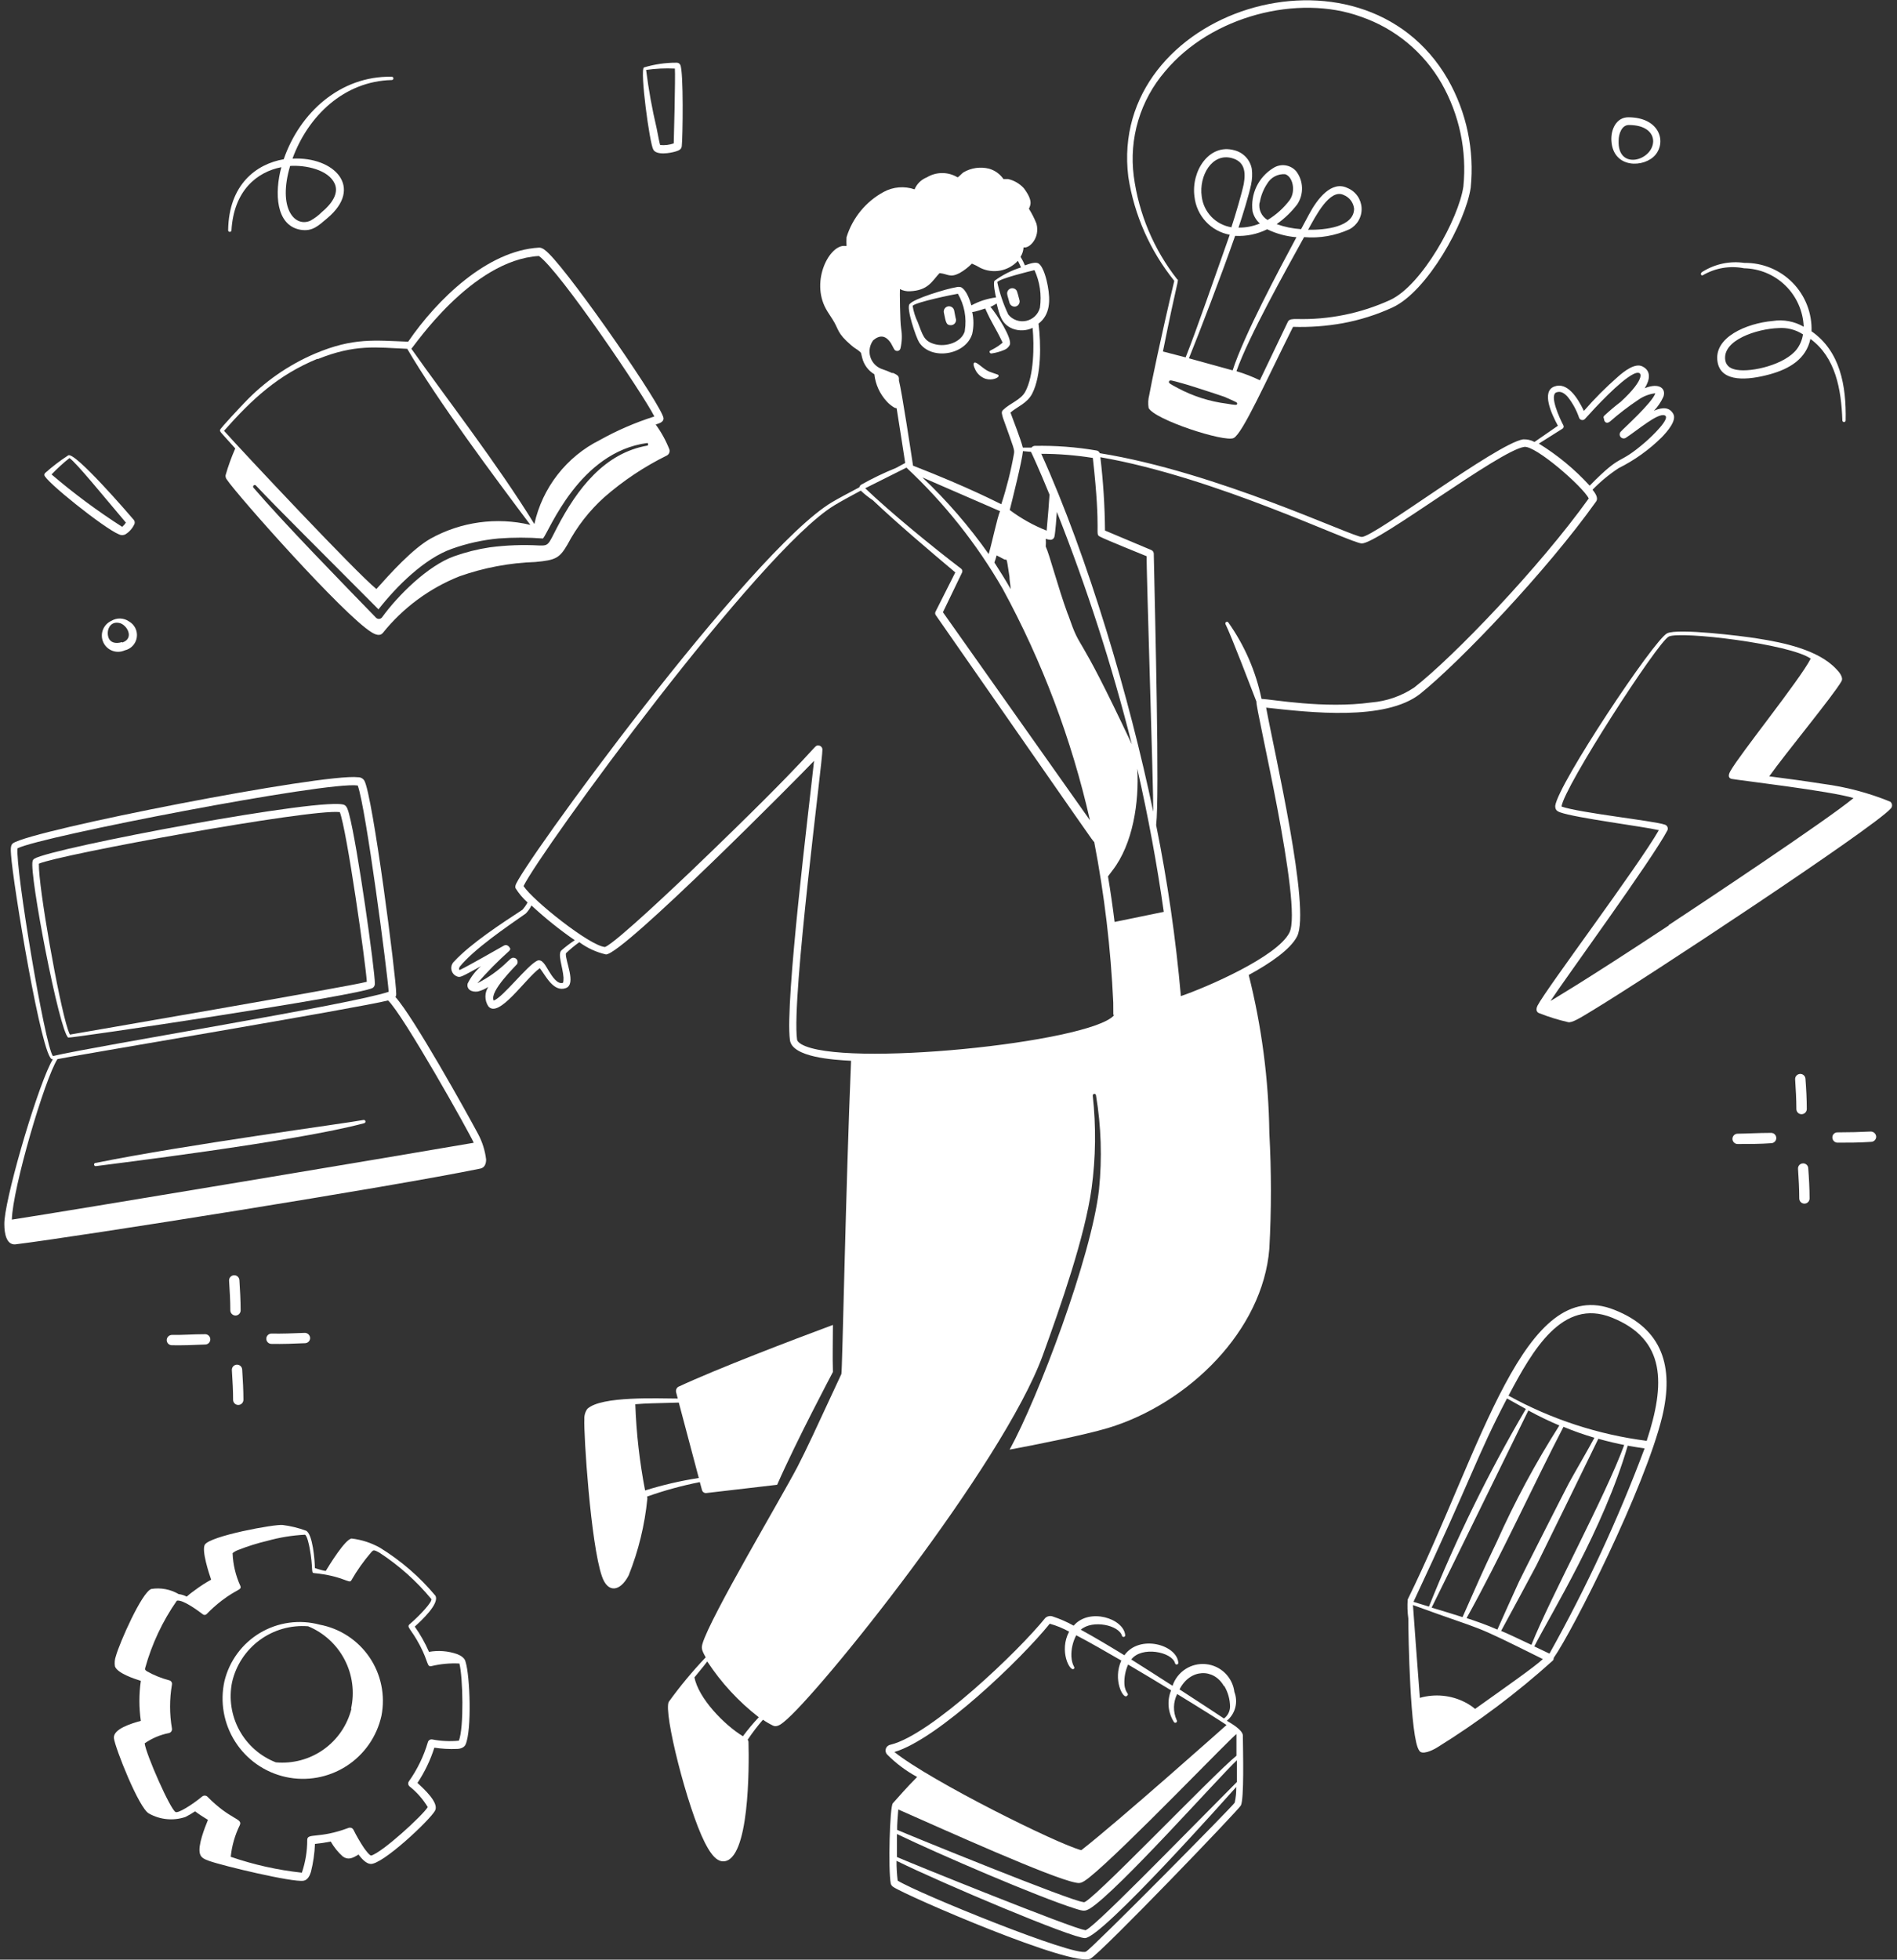 <svg width="368" height="380" viewBox="0 0 368 380" fill="none" xmlns="http://www.w3.org/2000/svg">
<rect x="0" y="0" width="368" height="380" fill="#333333" stroke="none"/>
<path d="M125.54 290.2C128.874 289.019 132.29 288.083 135.76 287.4L136.18 288.94C136.227 289.121 136.338 289.28 136.492 289.386C136.646 289.493 136.834 289.54 137.02 289.52L150.76 287.92C154.54 279.3 161.48 266.24 161.58 266.04C161.48 262.78 161.58 260.04 161.58 256.92C153.72 259.84 139.18 265.38 131.58 268.92C131.408 269.031 131.275 269.192 131.2 269.383C131.125 269.573 131.111 269.782 131.16 269.98C131.16 269.98 131.3 270.48 131.48 271.2C127.76 271.2 116.62 270.66 113.94 273.2C113.523 273.78 113.319 274.487 113.36 275.2C113.2 277.96 114.58 299.4 116.78 305.7C117.92 309 120.32 308.64 121.96 305.48C123.858 300.721 125.077 295.719 125.58 290.62C125.58 290.36 125.52 290.38 125.54 290.2V290.2ZM123.24 272.3C125.68 272.1 126.44 272.14 131.68 271.98C132.62 275.54 134.56 282.86 135.56 286.6C132.031 287.147 128.548 287.955 125.14 289.02C124.078 283.504 123.443 277.914 123.24 272.3Z" fill="white"/>
<path d="M309.62 97.26C310.12 96.56 309.48 95.66 308.94 94.96C310.469 93.387 312.166 91.985 314 90.78C317.094 89.238 319.923 87.212 322.38 84.78C323.4 83.72 325.32 81.54 324.6 80.26C323.88 78.98 322.6 78.9 320.86 79.64C321.614 78.848 322.229 77.936 322.68 76.94C323.24 75.38 321.92 74.12 319.06 75.28C320.1 73.62 320.34 71.88 318.58 71.04C317.16 70.36 315.08 71.98 313.88 73.04C311.524 75.099 309.312 77.317 307.26 79.68C306 77.04 304 74 301.5 74.96C299 75.92 300.94 80.22 302.22 82.56L297.68 85.7C296.994 85.329 296.218 85.156 295.44 85.2C290.28 86.08 266.58 104.12 264.18 104.12C262.34 104.12 236.06 91.52 213.34 87.88C213.296 87.744 213.215 87.623 213.105 87.531C212.995 87.439 212.862 87.379 212.72 87.36C208.757 86.684 204.739 86.382 200.72 86.46C200.598 86.468 200.479 86.503 200.372 86.561C200.265 86.62 200.172 86.702 200.1 86.8H198.42C198.02 85.18 196.54 81.44 196.02 80C197.38 78.82 199.26 78.22 200.24 76.32C202.04 72.8 201.96 66.68 201.46 62.76C203.72 61.04 203.78 58.28 203.26 55.46C203.06 54.32 202.44 51.74 201.48 51.1C200.94 50.74 199.8 51.1 198.82 51.46C197.84 49.18 197.84 50.22 198.24 49.3C198.426 48.876 198.534 48.422 198.56 47.96C199.62 48.28 201.82 46.16 201.06 43.36C200.662 42.358 200.173 41.394 199.6 40.48C199.88 39.8 200.48 38.98 198.6 36.48C197.79 35.606 196.739 34.994 195.58 34.72H194.66C193.997 33.757 193.022 33.05 191.9 32.72C190.206 32.288 188.41 32.539 186.9 33.42C186.5 33.72 186.18 34.12 185.78 34.4C184.876 33.851 183.838 33.56 182.78 33.56C181.722 33.56 180.684 33.851 179.78 34.4C179.251 34.608 178.769 34.92 178.363 35.319C177.957 35.718 177.637 36.194 177.42 36.72C176.44 36.382 175.4 36.252 174.367 36.338C173.334 36.424 172.33 36.724 171.42 37.22C167.965 39.093 165.381 42.245 164.22 46C164.188 46.566 164.188 47.134 164.22 47.7H164C161 47.26 157.18 54.38 160.24 59.92C160.6 60.58 161.06 61.2 161.5 61.92C162.78 63.92 162.28 64.52 165.14 66.96C165.98 67.68 166.12 67.62 166.64 68.06C167.16 68.5 166.96 68.28 167.26 69.4C167.423 70.06 167.716 70.68 168.121 71.226C168.526 71.772 169.036 72.232 169.62 72.58C169.832 74.536 170.667 76.373 172 77.82C172.422 78.292 172.915 78.697 173.46 79.02C173.607 79.103 173.771 79.151 173.94 79.16C174.54 82.88 175.28 87.72 175.6 89.78L173.82 90.74C171.491 91.677 169.226 92.766 167.04 94C166.868 94.119 166.747 94.297 166.7 94.5C164.58 95.62 162.58 96.68 161.44 97.36C145.56 106.78 100.46 168.88 100 171.72C99.949 171.883 99.949 172.057 100 172.22C100.646 173.251 101.434 174.187 102.34 175C102.061 175.509 101.725 175.985 101.34 176.42C97.34 179.04 91.34 182.94 88.12 186.42C87.894 186.621 87.725 186.878 87.628 187.165C87.532 187.452 87.512 187.759 87.571 188.055C87.629 188.352 87.764 188.629 87.962 188.858C88.16 189.086 88.415 189.259 88.7 189.36C89.3 189.56 89.4 189.5 93.3 187.36C92.228 188.3 91.352 189.442 90.72 190.72C90.46 191.82 91.46 192.46 92.72 192.26C93.429 192.074 94.104 191.777 94.72 191.38C94.359 191.937 94.167 192.586 94.167 193.25C94.167 193.914 94.359 194.563 94.72 195.12C96.72 197.64 101.96 189.7 104.72 187.74C105.84 189.16 107.36 192.48 109.78 191.6C111.88 190.82 109.58 186.2 109.78 184.86C110.594 184.079 111.463 183.357 112.38 182.7C113.923 183.844 115.687 184.655 117.56 185.08C120.86 185.08 155.3 150.32 157.92 147.54C156.98 156.38 152.24 194.32 153.24 201.7C153.7 205.04 161.72 205.52 165.1 205.7C164.08 229.7 163.4 266.06 163.22 266.44C157.92 277.86 156.48 280.98 154.7 284.44C151.46 290.64 137.82 313.52 136.28 318.72C136.06 319.54 136.04 319.86 136.9 321.38C134.323 324.089 131.931 326.969 129.74 330C128.64 332 133.36 350.64 136.7 357.24C137.46 358.72 138.7 361 140.36 360.94C145.36 360.76 145.34 342.8 145.2 337.78C145.199 337.625 145.142 337.476 145.04 337.36C145.946 336.007 146.935 334.711 148 333.48C148.636 333.918 149.304 334.305 150 334.64C150.68 334.94 151.44 334.42 152 333.96C158.66 328.72 194.58 283.96 202.28 262.84C205.78 253.2 210.44 239.88 211.76 230.44C212.567 224.471 212.641 218.426 211.98 212.44C211.98 212.355 212.014 212.274 212.074 212.214C212.134 212.154 212.215 212.12 212.3 212.12C212.385 212.12 212.466 212.154 212.526 212.214C212.586 212.274 212.62 212.355 212.62 212.44C213.621 218.461 213.817 224.588 213.2 230.66C211.72 243.76 201.38 271.06 195.86 281.1C200.62 280.22 210.3 278.3 214.98 276.9C230.58 272.16 244.98 258.02 246.24 242.14C246.648 234.659 246.648 227.161 246.24 219.68C246.105 209.352 244.762 199.076 242.24 189.06C246.48 186.76 250.36 184.06 251.62 181.58C254.32 176.28 247.18 145.78 245.62 137.22C254.16 138.16 268.7 139.86 275.48 134.56C283.24 128.32 300 110.76 309.62 97.26V97.26ZM144.12 336.68C140.52 334.5 135.48 329.32 134.72 325.26C135.54 324.22 136.4 323.26 137.2 322.18C139.91 326.316 143.29 329.973 147.2 333C146.101 334.165 145.073 335.393 144.12 336.68V336.68ZM303.12 83.12C303.223 83.054 303.298 82.951 303.327 82.832C303.357 82.713 303.34 82.587 303.28 82.48C302.58 81.18 300.48 76.6 301.94 76.08C302.78 75.76 303.52 76.28 304.14 76.98C305.087 78.181 305.824 79.533 306.32 80.98C306.357 81.097 306.425 81.203 306.518 81.285C306.61 81.366 306.723 81.421 306.844 81.444C306.965 81.467 307.09 81.456 307.206 81.413C307.321 81.37 307.423 81.296 307.5 81.2C309.5 78.98 314.18 73.92 316.82 72.56C318.82 71.52 319.3 73.44 314.4 77.92C313.274 78.778 312.193 79.693 311.16 80.66C311.103 80.738 311.072 80.833 311.072 80.93C311.072 81.027 311.103 81.121 311.16 81.2C311.16 81.72 311.58 82.3 312.3 81.76C314.038 80.234 315.876 78.824 317.8 77.54C318.782 76.842 319.924 76.402 321.12 76.26C320.52 78.1 314.94 83.1 314.46 83.66C314.308 83.796 314.215 83.987 314.202 84.191C314.189 84.395 314.257 84.596 314.391 84.751C314.524 84.905 314.713 85.001 314.917 85.018C315.121 85.035 315.323 84.971 315.48 84.84C317.7 83.4 321.58 80.04 322.92 80.54C324.26 81.04 320.28 84.76 319.28 85.64C313.54 90.62 315.02 87.42 308.38 94.18C305.49 91.014 302.171 88.267 298.52 86.02L303.12 83.12ZM216.22 178.78C215.88 176.02 215.46 173.04 214.94 169.94L215.8 168.8C219.8 163.66 221 155.48 220.62 149.06C222.76 158.44 224.46 167.66 225.76 176.82L216.22 178.78ZM186.48 110.3C181.22 106.3 172.76 99.4 167.84 94.68L175.84 90.68C183.186 97.542 189.474 105.454 194.5 114.16C202.184 128.277 207.885 143.386 211.44 159.06L182.92 118.72L186.64 111C186.689 110.881 186.7 110.75 186.672 110.624C186.643 110.499 186.576 110.386 186.48 110.3ZM200 87.62C200.12 87.84 201.5 90.78 203.6 95.92C203.6 96.14 203.22 101.14 203.04 102.9C200.487 101.888 198.08 100.543 195.88 98.9C196.32 97.16 198.3 89.26 198.44 87.48L200 87.62ZM192.9 109.1C193.04 108.74 193.18 108.26 193.34 107.7L194.68 108.4C195.44 108.9 195.14 107.38 195.82 111.78C195.82 112.52 196.02 113.34 196.06 114.24C195.14 112.58 194 110.8 192.92 109.1H192.9ZM191.78 107.42C188.001 102.061 183.7 97.09 178.94 92.58L194 99.12C193.42 100.5 192.58 104.72 191.8 107.42H191.78ZM207.16 119.14C205.16 113.68 203.62 107.58 202.86 105.98C202.905 105.481 202.905 104.979 202.86 104.48C203.149 104.588 203.452 104.655 203.76 104.68C203.953 104.682 204.14 104.614 204.287 104.49C204.434 104.365 204.531 104.191 204.56 104C204.72 103.34 204.98 100 205.02 99.26C210.838 113.949 215.695 129.001 219.56 144.32C208.26 120.28 210 127.24 207.18 119.14H207.16ZM223.7 157.32C219.14 135.46 211.12 108.2 202 88C205.349 88.002 208.693 88.269 212 88.8C213.7 104 212.28 103.48 213.42 104.08C214.56 104.68 221.42 107.44 222.44 107.86C222.34 109.4 223.78 153.44 223.72 157.32H223.7ZM200.68 52.38C201.722 54.655 202.09 57.182 201.74 59.66C201.577 60.291 201.242 60.864 200.773 61.316C200.304 61.767 199.719 62.08 199.082 62.219C198.446 62.358 197.783 62.318 197.169 62.102C196.554 61.887 196.011 61.505 195.6 61C194.646 58.99 193.927 56.876 193.46 54.7C194 54 199.76 52.6 200.68 52.38V52.38ZM173.16 72.38C172.429 72.047 171.682 71.754 170.92 71.5C170.409 71.29 169.952 70.965 169.586 70.552C169.22 70.138 168.953 69.646 168.806 69.113C168.659 68.58 168.636 68.02 168.739 67.477C168.842 66.934 169.068 66.422 169.4 65.98C170.66 64.92 171.8 64.98 172.84 66.56C173.5 67.78 173.48 67.88 173.78 68C173.866 68.038 173.959 68.057 174.053 68.056C174.147 68.055 174.24 68.034 174.325 67.994C174.41 67.954 174.486 67.897 174.547 67.825C174.608 67.754 174.654 67.67 174.68 67.58C174.976 66.328 175.024 65.03 174.82 63.76C174.58 62.38 174.54 56.26 174.58 56.06C175.164 56.368 175.82 56.513 176.48 56.48C180.1 56.34 180.82 54.48 182.26 52.96C183.92 53.12 184.26 53.92 186.14 52.96C187.02 52.459 187.828 51.84 188.54 51.12C189.115 51.355 189.67 51.636 190.2 51.96C191.399 52.536 192.75 52.713 194.057 52.465C195.364 52.217 196.556 51.556 197.46 50.58C197.68 51 197.88 51.42 198.06 51.86C196.222 52.43 194.492 53.302 192.94 54.44C192.6 54.86 193.1 57.14 193.22 57.68C191.545 57.891 189.923 58.413 188.44 59.22C188.14 58.18 187.48 56.24 186.44 55.7C186.127 55.604 185.793 55.604 185.48 55.7C183.68 55.98 177.22 57.92 176.44 58.98C175.76 59.72 177.7 65.44 178.3 66.38C180.6 69.94 187.34 68.9 188.6 64.74C188.912 63.344 188.912 61.896 188.6 60.5C189.18 60.5 190.92 59.88 191.12 59.82C192.5 62.92 192.9 63.1 194.5 66.44C194.28 66.62 193.92 66.92 193.62 67.12C192.2 68.06 191.9 67.9 191.98 68.3C192.003 68.379 192.055 68.448 192.125 68.492C192.195 68.536 192.278 68.553 192.36 68.54C193.199 68.42 194.02 68.191 194.8 67.86C195.267 67.686 195.652 67.343 195.88 66.9C196.44 65.64 193.34 60.9 192.12 59.48C192.36 59.48 192.92 59.08 193.34 58.86C193.9 61.1 194.28 62.86 196.44 63.74C197.064 63.976 197.73 64.083 198.396 64.055C199.063 64.028 199.717 63.866 200.32 63.58C200.64 67.1 200.58 72.82 198.9 75.94C198.04 77.56 195.92 78.18 194.56 79.52C194.16 79.9 194.42 80.44 194.56 81.02C196.78 87.2 196.82 87.18 196.7 87.98C196.111 91.3 195.289 94.575 194.24 97.78C193.74 97.56 188.12 94.58 177.12 90.3C176.78 88.04 174.96 75.98 174.38 73.76C174.42 72.98 174.32 72.8 173.16 72.28V72.38ZM187.16 64.22C186.52 66.4 183.5 67.34 181.34 66.74C179.18 66.14 179.04 65.04 178.02 62.44C177.542 61.447 177.212 60.389 177.04 59.3C177.7 58.58 184.92 57.1 185.82 56.96C187.082 59.119 187.556 61.65 187.16 64.12V64.22ZM108.9 184.3C108.14 185.04 109.16 187.46 109.32 189.56C109.32 189.74 109.32 190.52 109.2 190.58C108.1 190.94 107.08 189.28 106.46 188.28C105.84 187.28 105.22 185.92 104.24 186.28C102.24 187.22 97.6 193.38 95.78 194.02C94.86 192.26 100.12 187.24 100.3 186.96C100.377 186.831 100.418 186.684 100.417 186.534C100.416 186.384 100.374 186.237 100.296 186.109C100.218 185.982 100.106 185.878 99.972 185.809C99.839 185.74 99.689 185.71 99.54 185.72C99.18 185.72 98.94 186.04 98.38 186.54C96.677 188.202 94.727 189.592 92.6 190.66C94.528 188.447 96.592 186.357 98.78 184.4C98.888 184.289 98.964 184.151 99 184C99 184 98.58 182.94 97.76 183.36C96.6 184 90.96 187.26 89.18 188.1C88.94 187.94 89.08 187.7 89.18 187.46C92 184 98.2 179.8 102 177.14C102.446 176.681 102.817 176.154 103.1 175.58C105.732 178.029 108.539 180.281 111.5 182.32C110.588 182.918 109.719 183.58 108.9 184.3V184.3ZM155.44 202.48C155 202.2 154.68 201.94 154.62 201.58C153.52 193.42 159.64 147.18 159.54 145.36C159.54 145.253 159.519 145.147 159.477 145.049C159.436 144.951 159.375 144.862 159.299 144.787C159.222 144.712 159.132 144.654 159.032 144.615C158.933 144.576 158.827 144.557 158.72 144.56C157.7 144.56 159.5 144.56 134.02 168.96C132.34 170.54 119.5 182.82 117.36 183.64C114.42 183.42 103.36 174.6 101.56 171.82C105.04 164.78 147.24 106.86 161.84 98C162.96 97.32 164.88 96.26 166.98 95.14C167.706 95.825 168.489 96.447 169.32 97C173.96 101.4 180.42 106.88 185.32 111L181.5 118.58C181.442 118.68 181.411 118.794 181.411 118.91C181.411 119.026 181.442 119.14 181.5 119.24C212.52 163.74 212.06 163.24 212.26 163.24C214.248 173.523 215.485 183.937 215.96 194.4C215.96 197.22 215.96 196.98 216.08 196.78C216.2 196.58 216.08 196.92 216.08 196.92C211.24 202.2 163.34 207.12 155.44 202.48V202.48ZM266 136.22C256.94 137.48 246.7 135.6 244.72 135.52C243.62 130.188 241.427 125.142 238.28 120.7C238.232 120.635 238.161 120.591 238.082 120.576C238.003 120.561 237.921 120.577 237.852 120.62C237.784 120.663 237.735 120.73 237.714 120.808C237.693 120.886 237.702 120.969 237.74 121.04C238.9 123.4 242.78 133.58 243.74 136.06C243.44 137.02 252.78 175.64 250.14 180.84C247.78 185.54 234.04 191.46 229.08 193.16C228.099 182.026 226.497 170.955 224.28 160C224.96 154.24 224.08 120 223.82 107.34C223.812 107.193 223.763 107.051 223.678 106.931C223.593 106.81 223.476 106.716 223.34 106.66L214.36 102.88C214.319 98.127 214.019 93.38 213.46 88.66C235.88 92.54 262 105.36 264.18 105.38C267.34 105.38 290.82 87.38 295.68 86.66C297.84 86.32 307.12 94.42 308.2 96.66C298.72 109.9 282.06 127.3 274.34 133.32C271.853 134.983 268.982 135.981 266 136.22V136.22Z" fill="white"/>
<path d="M185.1 60.22C185.075 60.089 185.024 59.964 184.951 59.852C184.878 59.74 184.783 59.644 184.673 59.569C184.562 59.493 184.438 59.441 184.307 59.413C184.176 59.386 184.041 59.385 183.91 59.41C183.779 59.435 183.654 59.486 183.542 59.559C183.43 59.632 183.334 59.727 183.259 59.837C183.183 59.948 183.131 60.072 183.103 60.203C183.076 60.334 183.075 60.469 183.1 60.6C183.5 62.6 183.58 63.06 184.46 63.06C184.626 63.06 184.79 63.02 184.937 62.941C185.083 62.862 185.208 62.748 185.299 62.609C185.391 62.47 185.446 62.31 185.46 62.145C185.474 61.979 185.447 61.812 185.38 61.66C185.32 61.34 185.14 60.4 185.1 60.22V60.22ZM191.22 73.46C192.52 73.84 193.76 73.22 193.72 72.9C193.68 72.58 193.72 72.74 191.96 72.08C190.78 71.64 189.48 70.08 189.02 70.32C188.56 70.56 189.26 71.84 189.42 72.08C189.848 72.729 190.482 73.215 191.22 73.46V73.46ZM227.8 54.46C225.18 65.44 223.26 74.76 222.94 76.62C222.728 77.429 222.687 78.274 222.82 79.1C223.88 81.36 237.58 85.82 239.32 84.94C241.06 84.06 245.58 73.88 250.84 63.38C254.062 63.483 257.287 63.248 260.46 62.68C263.801 62.067 267.053 61.039 270.14 59.62C276.9 56.5 284.3 43.14 285.3 36.42C286.05 29.124 284.505 21.776 280.88 15.4C264.1 -13.7 214.88 1.96 218.88 34.28C220.022 41.675 223.1 48.637 227.8 54.46V54.46ZM240 78.28C240 78.6 239.64 78.56 238 78.28C234.646 77.858 231.398 76.821 228.42 75.22C227.02 74.46 226.64 74.3 226.78 73.96C226.92 73.62 227.22 73.74 229.38 74.34C229.58 74.34 235.78 76.34 237.56 76.96C239.86 78 240 78 240 78.28V78.28ZM239.64 45.74C241.776 45.851 243.904 45.41 245.82 44.46C247.601 45.323 249.527 45.845 251.5 46C248.14 52.26 241.32 65.02 239.12 71.82L230.64 69.48C232.64 64.56 237.06 53.04 239.6 45.74H239.64ZM238.94 44.08C237.447 43.854 236.069 43.145 235.018 42.062C233.967 40.978 233.3 39.579 233.12 38.08C232.56 34.08 235.12 29.6 238.98 30.66C241.4 31.32 241.7 33.24 241.28 35.66C240.92 37.42 239.62 41.84 238.9 44L238.94 44.08ZM244.38 39.28C244.594 37.971 245.085 36.723 245.82 35.62C246.17 35.019 246.682 34.527 247.297 34.202C247.912 33.877 248.606 33.73 249.3 33.78C250.78 34.22 251.42 37.02 250.2 38.78C249.028 40.336 247.568 41.653 245.9 42.66C245.326 42.323 244.869 41.819 244.59 41.215C244.311 40.61 244.224 39.935 244.34 39.28H244.38ZM226 13.86C234.96 3.08 251.82 -1.2 264 3.24C270.617 5.511 276.182 10.11 279.66 16.18C283.108 22.247 284.583 29.237 283.88 36.18C282.96 42.4 275.88 55.32 269.66 58.18C263.973 60.774 257.768 62.033 251.52 61.86C250.84 61.86 250.12 61.86 249.86 62.34C248.68 64.74 246.52 69.38 244.4 73.74C242.936 73.033 241.418 72.445 239.86 71.98C242.18 65.34 249.5 52.3 252.98 45.98C255.995 46.238 259.026 45.715 261.78 44.46C262.524 44.068 263.141 43.473 263.558 42.743C263.976 42.013 264.176 41.179 264.136 40.339C264.096 39.499 263.818 38.688 263.333 38.001C262.848 37.314 262.178 36.779 261.4 36.46C258.3 34.94 255.52 38.58 253.9 41.64C253.46 42.44 252.96 43.38 252.4 44.44C250.782 44.334 249.187 44.004 247.66 43.46C249.181 42.391 250.53 41.096 251.66 39.62C252.293 38.664 252.614 37.535 252.578 36.388C252.542 35.242 252.152 34.135 251.46 33.22C250.917 32.589 250.162 32.178 249.337 32.064C248.512 31.95 247.674 32.14 246.98 32.6C245.579 33.461 244.457 34.707 243.747 36.19C243.038 37.673 242.771 39.329 242.98 40.96C243.197 41.88 243.693 42.712 244.4 43.34C243.088 43.883 241.68 44.155 240.26 44.14C241.06 41.78 242.36 37.52 242.7 35.78C242.913 34.788 242.961 33.767 242.84 32.76C242.685 31.895 242.284 31.093 241.684 30.451C241.085 29.809 240.312 29.354 239.46 29.14C234.6 27.76 231.02 33.14 231.72 38.16C231.918 39.959 232.69 41.646 233.922 42.972C235.154 44.298 236.78 45.191 238.56 45.52C236 52.72 232 64.34 230 69.3L225.6 68.16C228.42 54 228.76 54.34 228.36 54.16C223.816 48.366 220.908 41.459 219.94 34.16C219.469 30.541 219.765 26.862 220.809 23.365C221.853 19.867 223.622 16.629 226 13.86V13.86ZM253.76 44.56C255.16 42.02 257.96 36.46 260.68 37.82C261.224 38.039 261.698 38.403 262.05 38.871C262.403 39.34 262.62 39.897 262.68 40.48C262.64 44 257.16 44.62 253.68 44.56H253.76ZM330.32 53.38C332.73 51.962 335.577 51.479 338.32 52.02C341.333 52.074 344.212 53.279 346.365 55.387C348.518 57.496 349.783 60.349 349.9 63.36C348.088 62.309 345.969 61.913 343.9 62.24C338.88 62.68 332.32 65.4 333.2 70.24C333.92 74.24 339.2 73.7 343.2 72.62C347.2 71.54 350.38 69.58 351.2 65.72C356.06 69.26 357.2 75.46 357.4 81.52C357.4 81.605 357.434 81.686 357.494 81.746C357.554 81.806 357.635 81.84 357.72 81.84C357.805 81.84 357.886 81.806 357.946 81.746C358.006 81.686 358.04 81.605 358.04 81.52C358.18 74.74 356.96 68.1 351.42 64.24C351.477 62.504 351.181 60.774 350.55 59.155C349.919 57.536 348.966 56.062 347.749 54.823C346.531 53.583 345.075 52.603 343.468 51.943C341.861 51.282 340.137 50.955 338.4 50.98C335.624 50.575 332.793 51.155 330.4 52.62C329.66 52.98 330 53.52 330.32 53.38V53.38ZM348.56 67.72C346.3 70.68 339.9 72.22 336.94 71.72C335.84 71.54 334.94 71.08 334.7 69.94C333.98 65.94 340.88 63.76 345 63.62C346.678 63.491 348.351 63.92 349.76 64.84C349.609 65.886 349.196 66.876 348.56 67.72V67.72ZM321.16 30C323.3 27.36 321.86 22.76 315.88 22.74C313.56 22.74 312.44 25.1 312.6 27.36C312.96 32.74 319.02 32.58 321.16 30V30ZM314 27.26C314 25.94 314.62 24.22 316 24.24C319.22 24.24 320.7 25.74 320.7 27.4C320.62 31.18 313.74 33.14 314 27.26V27.26ZM313.18 254C295.6 246.98 287.44 280.96 273.08 310.16C272.989 311.387 273.03 312.621 273.2 313.84C273.2 316.9 273.54 337.16 275.32 339.46C275.8 340.38 277.82 339.46 278.76 338.88C286.744 333.938 294.267 328.288 301.24 322C301.299 321.932 301.344 321.853 301.372 321.767C301.399 321.681 301.409 321.59 301.4 321.5C305.12 316.2 319.06 288.6 322.44 274.76C324.8 264.96 322.46 257.66 313.18 254V254ZM319.46 279.4C310.048 278.194 300.949 275.222 292.64 270.64C297.32 261.78 303.1 251.68 312.64 255.48C323.26 259.7 323.04 268.44 319.46 279.34V279.4ZM286.18 331.4C285.566 330.885 284.895 330.442 284.18 330.08C281.477 328.706 278.355 328.406 275.44 329.24C275.24 326.86 274.1 311.38 274.1 311.24C289.08 316.72 284.46 314.34 299.3 321.72C297.74 323.2 291.88 327.3 286.18 331.36V331.4ZM296.5 273.52C298.451 274.586 300.453 275.554 302.5 276.42C297.916 283.621 293.865 291.148 290.38 298.94C287.02 305.96 287.14 305.92 283.72 313.58C281.72 312.94 279.72 312.34 277.72 311.74C279.88 307.44 295.24 276 296.5 273.48V273.52ZM284.5 313.78C291 302.12 297.62 287.62 303.3 276.68C305.3 277.52 307.3 278.2 309.3 278.8C308.24 280.8 305.14 286.12 304.32 287.66C303.5 289.2 295.28 305.4 294.7 306.64C293.78 308.64 291.26 314.22 290.48 316C288.44 315.1 286.48 314.42 284.42 313.74L284.5 313.78ZM291.2 316.26C292.42 314.04 297.44 304.72 298.06 303.52C299 301.66 309.48 280.24 310.06 279C311.9 279.52 313.84 279.96 315.08 280.2C311.42 290.2 300.88 309.46 297.08 318.96C293.62 317.34 292.84 316.94 291.12 316.22L291.2 316.26ZM292.42 271.22L296 273.22C288.785 285.506 282.501 298.315 277.2 311.54L274.2 310.62C285.82 285.86 286.36 282.62 292.34 271.18L292.42 271.22ZM300.66 320.7L297.64 319.26C300.9 312.86 311.1 296.44 315.76 280.34C316.88 280.54 317.98 280.72 319.04 280.86C313.9 294.574 307.729 307.878 300.58 320.66L300.66 320.7ZM238 333.68C238.797 333.02 239.367 332.126 239.629 331.125C239.891 330.124 239.832 329.066 239.46 328.1C239.29 326.706 238.651 325.412 237.648 324.43C236.645 323.448 235.337 322.837 233.94 322.698C232.543 322.558 231.141 322.898 229.963 323.662C228.785 324.426 227.902 325.568 227.46 326.9C224.9 325.24 222.12 323.48 219.46 321.8C221.46 319.14 227.34 320.32 227.94 322.5C227.953 322.585 228 322.661 228.069 322.712C228.138 322.762 228.225 322.783 228.31 322.77C228.395 322.757 228.471 322.71 228.522 322.641C228.572 322.571 228.593 322.485 228.58 322.4C228.28 318.92 221.04 316.88 218.12 320.98C215.54 319.4 212.34 317.48 209.66 316.02C211.96 314.02 217.1 315.14 217.66 317.22C217.686 317.291 217.737 317.351 217.803 317.388C217.869 317.425 217.946 317.438 218.021 317.423C218.095 317.409 218.162 317.368 218.21 317.309C218.257 317.25 218.282 317.176 218.28 317.1C218.02 313.86 211.32 311.68 208.28 315.24C207.006 314.526 205.667 313.937 204.28 313.48C204.027 313.375 203.748 313.345 203.479 313.395C203.209 313.445 202.959 313.571 202.76 313.76C197.7 320.06 180.64 336.42 172.76 338.32C172.562 338.35 172.375 338.431 172.219 338.556C172.062 338.681 171.941 338.845 171.868 339.032C171.795 339.218 171.773 339.421 171.803 339.619C171.833 339.817 171.915 340.004 172.04 340.16C173.77 341.916 175.752 343.406 177.92 344.58C175.92 346.58 174.36 348.38 173.2 349.68C172.6 350.32 172.28 362.56 172.8 365.26C172.877 365.524 173.048 365.752 173.28 365.9C175.8 367.62 208.26 381.66 211.58 379.78C213.8 378.52 240.3 350.94 240.72 350.1C241.36 348.78 241.14 339.98 241.1 336.46C240.94 335.4 238.96 334.26 238 333.68V333.68ZM174 360.1V355.64C182.3 359.64 201.3 367.8 208.5 370.08C210.34 370.68 210.5 370.6 211.46 370.08C216.96 366.56 236.38 344.68 239.94 341.34V345.56C229.14 356.38 210.8 375.34 210.46 374.26C208.48 374.14 175.72 360.9 174 360.1ZM237.5 326.94C238.219 328.151 238.605 329.531 238.62 330.94C238.613 331.388 238.503 331.829 238.298 332.228C238.094 332.626 237.8 332.973 237.44 333.24C235.76 332.12 232.58 330.04 228.82 327.6C230.88 323.54 235.46 323.48 237.42 326.94H237.5ZM173.5 339.74C182.02 337.22 198.2 321.62 203.64 314.86C204.949 315.224 206.211 315.741 207.4 316.4C205.4 320.12 207.54 324.2 208.3 323.62C208.72 323.3 207.96 323.18 207.84 321.22C207.789 319.788 208.113 318.368 208.78 317.1C211.54 318.54 214.78 320.42 217.52 322C215.84 325.74 217.86 329.44 218.56 328.9C219.26 328.36 218.24 328.48 218.12 326.52C218.071 325.235 218.318 323.955 218.84 322.78C221.66 324.44 224.54 326.16 227.18 327.78C226.773 328.777 226.612 329.856 226.709 330.928C226.807 332 227.16 333.033 227.74 333.94C227.766 333.974 227.799 334.003 227.836 334.024C227.874 334.046 227.915 334.06 227.958 334.065C228 334.071 228.044 334.068 228.085 334.057C228.127 334.045 228.166 334.026 228.2 334C228.234 333.974 228.263 333.941 228.284 333.904C228.306 333.866 228.32 333.825 228.325 333.782C228.331 333.74 228.328 333.696 228.317 333.655C228.306 333.613 228.286 333.574 228.26 333.54C227.901 332.745 227.723 331.881 227.74 331.009C227.758 330.137 227.969 329.28 228.36 328.5C233.02 331.34 236.78 333.72 237.94 334.5C237.72 334.7 216.86 353.26 209.76 358.78C205.1 357.56 180.64 345.42 173.5 339.74ZM174.26 350.88C183.32 354.88 203.9 364.16 208.64 365.06C209.46 365.22 209.78 365.28 211.34 364.04C218 358.7 239.66 336.04 239.86 336.28C239.87 336.34 239.87 336.4 239.86 336.46V340.46C235.4 344.04 210.6 370.08 210.2 368.84C208.2 368.84 175.7 355.58 174.04 354.84C174 354 174.18 351.76 174.26 350.88V350.88ZM210.68 378.44C208.68 379.58 178.22 367.2 174.14 364.68C173.987 363.406 173.913 362.123 173.92 360.84C182.68 365.16 208.16 375.92 210.5 375.82C213.92 375.64 238.1 348.42 239.82 346.52C239.84 347.542 239.739 348.562 239.52 349.56C239.18 350.22 212 377.7 210.68 378.44V378.44ZM44.98 265.7C45.12 267.84 45.22 269.7 45.22 271.44C45.22 271.705 45.325 271.959 45.513 272.147C45.7 272.335 45.955 272.44 46.22 272.44C46.485 272.44 46.74 272.335 46.927 272.147C47.115 271.959 47.22 271.705 47.22 271.44C47.22 269.58 47.12 267.74 46.98 265.56C46.961 265.295 46.838 265.048 46.638 264.873C46.437 264.699 46.175 264.611 45.91 264.63C45.645 264.649 45.398 264.772 45.223 264.972C45.049 265.173 44.961 265.435 44.98 265.7V265.7ZM349.72 225.6C349.589 225.608 349.462 225.641 349.344 225.699C349.227 225.757 349.122 225.837 349.036 225.936C348.951 226.035 348.886 226.15 348.845 226.274C348.804 226.398 348.789 226.53 348.8 226.66C348.92 228.5 349.04 230.48 349.04 232.4C349.04 232.665 349.145 232.92 349.333 233.107C349.52 233.295 349.775 233.4 350.04 233.4C350.305 233.4 350.56 233.295 350.747 233.107C350.935 232.92 351.04 232.665 351.04 232.4C351.04 230.4 350.92 228.4 350.78 226.52C350.772 226.389 350.739 226.262 350.681 226.144C350.623 226.027 350.543 225.922 350.444 225.836C350.345 225.751 350.23 225.686 350.106 225.645C349.982 225.604 349.85 225.589 349.72 225.6V225.6ZM39.8 260.72C40.065 260.72 40.32 260.615 40.507 260.427C40.695 260.239 40.8 259.985 40.8 259.72C40.8 259.455 40.695 259.2 40.507 259.013C40.32 258.825 40.065 258.72 39.8 258.72C37.38 258.72 35.36 258.9 33.36 258.86C33.093 258.86 32.837 258.965 32.646 259.152C32.455 259.339 32.345 259.593 32.34 259.86C32.34 260.125 32.445 260.38 32.633 260.567C32.82 260.755 33.075 260.86 33.34 260.86C35.4 260.9 37.66 260.82 39.8 260.72ZM343.52 219.68C341.12 219.68 339.1 219.82 337.08 219.84C336.815 219.84 336.56 219.945 336.373 220.133C336.185 220.32 336.08 220.575 336.08 220.84C336.08 221.105 336.185 221.36 336.373 221.547C336.56 221.735 336.815 221.84 337.08 221.84C339.24 221.84 341.48 221.84 343.64 221.68C343.905 221.664 344.153 221.543 344.33 221.345C344.506 221.146 344.596 220.885 344.58 220.62C344.564 220.355 344.443 220.107 344.245 219.93C344.046 219.754 343.785 219.664 343.52 219.68V219.68ZM44.44 248.36C44.56 250.2 44.68 252.18 44.68 254.1C44.685 254.364 44.792 254.615 44.979 254.801C45.165 254.988 45.416 255.095 45.68 255.1C45.945 255.1 46.2 254.995 46.387 254.807C46.575 254.62 46.68 254.365 46.68 254.1C46.68 252.1 46.56 250.1 46.44 248.22C46.421 247.955 46.298 247.708 46.098 247.533C45.897 247.359 45.635 247.271 45.37 247.29C45.105 247.309 44.858 247.432 44.683 247.632C44.509 247.833 44.421 248.095 44.44 248.36V248.36ZM350.5 215.06C350.5 213.06 350.38 211.06 350.24 209.18C350.221 208.915 350.098 208.668 349.898 208.493C349.697 208.319 349.435 208.231 349.17 208.25C348.905 208.269 348.658 208.392 348.483 208.592C348.309 208.793 348.221 209.055 348.24 209.32C348.36 211.16 348.48 213.14 348.48 215.06C348.48 215.325 348.585 215.58 348.773 215.767C348.96 215.955 349.215 216.06 349.48 216.06C349.747 216.06 350.004 215.955 350.194 215.768C350.385 215.581 350.495 215.327 350.5 215.06V215.06ZM59.2 260.46C59.331 260.455 59.46 260.424 59.58 260.369C59.699 260.314 59.806 260.236 59.896 260.139C59.985 260.042 60.054 259.929 60.099 259.806C60.145 259.682 60.165 259.551 60.16 259.42C60.14 259.158 60.021 258.914 59.828 258.736C59.636 258.558 59.383 258.459 59.12 258.46C56.7 258.56 54.68 258.64 52.66 258.6C52.395 258.6 52.14 258.705 51.953 258.893C51.765 259.08 51.66 259.335 51.66 259.6C51.66 259.865 51.765 260.12 51.953 260.307C52.14 260.495 52.395 260.6 52.66 260.6C54.8 260.64 57.04 260.56 59.2 260.46ZM362.92 219.42C360.92 219.52 358.7 219.58 356.48 219.58C356.348 219.575 356.216 219.596 356.093 219.643C355.969 219.69 355.856 219.761 355.761 219.852C355.666 219.944 355.59 220.054 355.538 220.175C355.487 220.297 355.46 220.428 355.46 220.56C355.46 220.827 355.565 221.083 355.752 221.274C355.939 221.465 356.193 221.575 356.46 221.58C358.74 221.58 360.58 221.58 363 221.42C363.131 221.415 363.26 221.384 363.38 221.329C363.499 221.274 363.606 221.196 363.696 221.099C363.785 221.002 363.854 220.889 363.899 220.766C363.945 220.642 363.965 220.511 363.96 220.38C363.935 220.12 363.816 219.878 363.624 219.701C363.432 219.524 363.181 219.424 362.92 219.42V219.42ZM13.24 201.2C13.5 201.4 69.9 193.04 72.32 191.56C72.454 191.462 72.561 191.332 72.631 191.182C72.701 191.031 72.732 190.865 72.72 190.7C72.72 188.12 69.34 163.9 67.72 157.86C67.52 157.12 67.32 156.38 66.86 156.12C63.8 154.28 9.88 164.44 6.66 166.52C6.573 166.572 6.497 166.641 6.439 166.724C6.38 166.806 6.34 166.901 6.32 167C5.64 169.42 11.5 200 13.24 201.2V201.2ZM7.54 167.48C11.38 165.74 60.32 156.78 65.92 157.48C67.28 160.98 70.92 186.62 71.16 190.38C68.38 191.2 14 200.54 13.8 200.58C13.6 200.62 13.58 200.86 13.16 199.6C11.4 194.32 7.44 172 7.54 167.48V167.48Z" fill="white"/>
<path d="M76.72 193.34C76.829 193.138 76.877 192.909 76.86 192.68C76.86 189.5 72.3 154.2 70.68 151.38C70.553 151.172 70.373 151.001 70.159 150.886C69.945 150.77 69.703 150.713 69.46 150.72C62.76 149.9 6.24 160.94 2.52 163.52C2 163.88 2.08 164.78 2.14 165.74C2.46 171 8.14 205.6 10.14 205.4C10.36 205.4 10.28 205.24 9.76 206.3C6.64 212.72 0.72 233.28 0.84 237.42C0.84 239.16 1.24 241.42 2.96 241.3C15.3 239.78 75.8 230.18 93.2 226.6C93.88 226.46 94.32 225.84 94.3 224.82C94.095 223.121 93.579 221.473 92.78 219.96C90.34 215.38 80.22 197.24 76.72 193.34ZM10.26 204.78C8.7 202.78 2.96 168.32 3.4 164.5C7.8 162.22 63.56 151.44 69.4 152.32C71 156.72 75.14 188.5 75.4 192.32C68.32 194.76 19.3 202.68 10.26 204.78ZM11.14 205.38C12.82 204.96 70.04 195.38 75.28 194C78.14 196.66 91.06 219.64 91.9 221.6C80.42 223.6 12.32 234.98 2.3 236.5C2.44 230.44 8.66 209.26 11.14 205.38V205.38Z" fill="white"/>
<path d="M18.66 226.12C20.4 225.86 57.32 221.42 70.66 217.8C70.742 217.779 70.813 217.726 70.856 217.653C70.899 217.579 70.911 217.492 70.89 217.41C70.869 217.328 70.816 217.257 70.743 217.214C70.669 217.171 70.582 217.159 70.5 217.18C67.88 217.72 35.92 221.98 18.62 225.5C18.572 225.491 18.523 225.494 18.476 225.507C18.43 225.52 18.387 225.544 18.35 225.576C18.314 225.609 18.286 225.649 18.267 225.694C18.249 225.739 18.241 225.787 18.244 225.836C18.247 225.884 18.261 225.931 18.285 225.973C18.309 226.016 18.343 226.052 18.383 226.079C18.423 226.107 18.469 226.124 18.517 226.132C18.565 226.139 18.614 226.135 18.66 226.12V226.12ZM45.64 86.96C44.893 88.647 44.265 90.385 43.76 92.16C43.73 92.445 43.809 92.73 43.98 92.96C46 96 66.7 119.34 72.1 122.62C72.84 123.08 73.72 123.4 74.26 122.74C78.183 117.859 83.302 114.076 89.12 111.76C93.855 110.085 98.82 109.147 103.84 108.98C107.84 108.62 108.54 108.22 110.08 105.6C111.897 102.152 114.307 99.051 117.2 96.44C120.889 93.214 124.984 90.485 129.38 88.32C129.578 88.208 129.733 88.033 129.82 87.823C129.907 87.612 129.921 87.379 129.86 87.16C129.184 85.44 128.29 83.813 127.2 82.32C127.92 82.08 128.72 81.86 128.72 81.14C128.72 79.14 111.28 53.9 106.44 49.14C105.94 48.64 105.22 47.98 104.56 48.02C94.56 48.58 84.82 58.02 79.18 66.26C72.72 66.02 68.54 65.44 61.18 68.54C55.984 70.746 51.3 74 47.42 78.1C46.82 78.72 42.74 83.04 42.68 83.38C42.62 83.72 42.74 83.72 45.64 86.96V86.96ZM125.64 86.4C117.3 87.82 111.98 94.76 108.06 102.3C106.32 105.66 106.48 105.82 104.64 105.78C101.422 105.598 98.195 105.718 95 106.14C92.656 106.49 90.353 107.066 88.12 107.86C83.04 109.66 77.22 115.42 74.12 119.7C74.054 119.788 73.97 119.861 73.874 119.915C73.778 119.968 73.672 120 73.562 120.01C73.453 120.019 73.343 120.006 73.239 119.969C73.135 119.933 73.04 119.875 72.96 119.8C66.46 113.1 54.96 101.34 49.18 94.58C48.9 94.28 49.38 93.84 49.66 94.16C53.4 98.16 63.06 107.74 73.42 118.16C76.92 113.7 82.32 108.3 87.66 106.42C90.572 105.381 93.602 104.709 96.68 104.42C99.562 104.201 102.457 104.201 105.34 104.42C106.52 103.06 112.36 87.62 125.6 85.9C125.639 85.928 125.671 85.965 125.693 86.008C125.716 86.05 125.728 86.097 125.73 86.145C125.732 86.193 125.723 86.241 125.704 86.285C125.685 86.329 125.656 86.368 125.62 86.4H125.64ZM104.54 49.64C108.54 52.44 124.82 76.54 126.94 80.76C123.261 81.926 119.71 83.46 116.34 85.34C113.149 86.94 110.354 89.231 108.161 92.048C105.967 94.864 104.43 98.134 103.66 101.62C96.48 89.94 86.46 77.08 79.8 67.62C80.2 67.36 91.44 50.42 104.54 49.64V49.64ZM61.62 69.64C68.92 66.7 72.96 67.38 79 67.64C85 77.88 95.78 92.32 102.88 101.78C96.327 100.229 89.431 101.178 83.54 104.44C80 106.44 75.68 111.24 73.02 114.22C69.18 111.14 47.02 87.54 43.46 83.54C48.94 77.34 54 72.68 61.62 69.56V69.64ZM25.02 120.5C24.526 120.153 23.941 119.957 23.338 119.936C22.734 119.915 22.137 120.069 21.62 120.38C21.243 120.548 20.903 120.789 20.619 121.088C20.335 121.388 20.113 121.74 19.965 122.126C19.818 122.511 19.747 122.922 19.759 123.334C19.77 123.747 19.862 124.153 20.03 124.53C20.198 124.907 20.439 125.247 20.738 125.531C21.038 125.815 21.39 126.037 21.776 126.184C22.161 126.332 22.572 126.402 22.984 126.391C23.397 126.38 23.803 126.288 24.18 126.12C24.782 125.988 25.33 125.677 25.751 125.227C26.172 124.777 26.446 124.209 26.537 123.6C26.628 122.99 26.532 122.367 26.261 121.814C25.99 121.26 25.557 120.802 25.02 120.5V120.5ZM23.7 124.5C22.3 124.94 21.46 124.5 21.12 123.82C20.48 122.4 21.28 120.22 23.36 120.86C24.82 121.4 26 123.86 23.7 124.6V124.5ZM126.72 28.98C127.3 30.16 130 29.72 131.18 29.34C131.8 29.14 132.2 28.92 132.26 28.32C132.44 26.82 132.64 13.82 131.96 12.56C131.89 12.428 131.782 12.319 131.65 12.248C131.519 12.177 131.369 12.146 131.22 12.16C129.086 12.154 126.963 12.464 124.92 13.08C124.1 13.58 126 27.66 126.72 28.98ZM125.34 13.56C127.187 13.296 129.056 13.209 130.92 13.3C131.04 14.78 130.72 27.6 130.7 27.8C129.855 28.103 128.953 28.212 128.06 28.12C127.92 27.66 127.68 26.42 127.38 24.86C126.499 21.133 125.818 17.36 125.34 13.56V13.56ZM23.08 103.62C23.272 103.718 23.484 103.77 23.7 103.77C23.916 103.77 24.128 103.718 24.32 103.62C25.093 103.143 25.706 102.447 26.08 101.62C26.131 101.488 26.146 101.344 26.125 101.204C26.104 101.064 26.047 100.932 25.96 100.82C25 99.68 14.52 87.54 13.24 88.3C11.668 89.317 10.177 90.454 8.78 91.7C8.724 91.75 8.679 91.812 8.648 91.881C8.617 91.95 8.6 92.024 8.6 92.1C8.56 93.14 20.2 102.46 23.08 103.62V103.62ZM13.48 88.82C14.94 89.88 19.86 95.96 24.42 101.34C24.224 101.649 23.981 101.926 23.7 102.16C18.906 99.091 14.328 95.697 10 92C11.085 90.861 12.248 89.798 13.48 88.82V88.82ZM44.9 44.7C45.34 36.94 49.86 33.34 54.58 32.42C53.24 37.34 53.46 43.74 58.32 44.56C60.64 44.94 61.78 43.74 63.46 42.34C70.64 36.34 64.84 30.34 56.74 30.76C59.76 22.48 66.74 15.74 76 15.52C76.085 15.52 76.166 15.486 76.226 15.426C76.286 15.366 76.32 15.285 76.32 15.2C76.32 15.115 76.286 15.034 76.226 14.974C76.166 14.914 76.085 14.88 76 14.88C66 14.68 58.14 21.88 55.04 30.88C49.7 31.8 44.4 35.8 44.26 44.58C44.252 44.622 44.253 44.665 44.261 44.707C44.27 44.749 44.287 44.789 44.311 44.824C44.335 44.859 44.366 44.889 44.402 44.913C44.438 44.936 44.478 44.952 44.52 44.96C44.562 44.968 44.605 44.967 44.647 44.959C44.689 44.95 44.728 44.933 44.764 44.909C44.799 44.885 44.829 44.854 44.853 44.818C44.876 44.782 44.892 44.742 44.9 44.7V44.7ZM56.28 32.18C59.26 31.98 63.7 32.9 64.92 35.6C65.62 37.14 64.92 39.04 62.44 41.12C61.767 41.794 60.999 42.367 60.16 42.82C57.16 44.1 53.84 40.4 56.28 32.18ZM62 315.04C60.068 314.522 58.051 314.397 56.07 314.67C54.088 314.943 52.181 315.61 50.461 316.631C48.741 317.652 47.243 319.007 46.054 320.616C44.865 322.225 44.011 324.056 43.54 326C42.651 330.039 43.404 334.266 45.632 337.75C47.86 341.235 51.381 343.692 55.42 344.58C59.459 345.468 63.686 344.716 67.17 342.488C70.655 340.26 73.112 336.739 74 332.7C74.379 330.752 74.37 328.748 73.971 326.803C73.572 324.859 72.793 323.013 71.677 321.371C70.562 319.73 69.132 318.325 67.472 317.238C65.811 316.152 63.951 315.405 62 315.04V315.04ZM68.18 331.34C67.377 334.541 65.456 337.348 62.764 339.256C60.072 341.163 56.785 342.044 53.5 341.74C50.484 340.562 47.98 338.357 46.429 335.515C44.878 332.672 44.379 329.374 45.02 326.2C45.768 322.922 47.672 320.022 50.382 318.032C53.092 316.042 56.428 315.093 59.78 315.36C62.826 316.618 65.33 318.911 66.852 321.834C68.374 324.757 68.816 328.123 68.1 331.34H68.18Z" fill="white"/>
<path d="M88.64 320.74C86.899 320.139 85.033 319.995 83.22 320.32C82.469 318.597 81.544 316.955 80.46 315.42C81.76 314.24 85.32 310.96 84.46 309.42C81.399 305.759 77.766 302.618 73.7 300.12C72.002 299.169 70.133 298.564 68.2 298.34C66.92 298.52 63.88 303.5 63.2 304.62C62.76 304.62 61.2 304.12 61.08 304.06C61.08 302.62 60.66 297.42 59.36 296.82C57.906 296.285 56.397 295.916 54.86 295.72C53.44 295.5 40.66 297.84 39.72 299.56C39.1 300.72 40.54 305.1 40.96 306.32C39.881 306.914 38.845 307.582 37.86 308.32C35.86 309.74 36.4 309.68 36.04 309.52C35.605 309.312 35.139 309.177 34.66 309.12C33.062 308.183 31.189 307.83 29.36 308.12C27.52 308.72 23.18 318.6 22.48 321.14C22.251 321.78 22.189 322.469 22.3 323.14C22.78 324.46 25.98 325.52 27.32 325.94C26.95 328.513 26.95 331.127 27.32 333.7C25.56 334.18 21.9 335.26 22.1 337.06C22.3 338.86 26.98 350.74 28.92 351.68C29.983 352.274 31.158 352.64 32.37 352.754C33.583 352.867 34.805 352.726 35.96 352.34C36.61 352.015 37.238 351.648 37.84 351.24C38.64 351.84 39.48 352.38 40.34 352.9C39.72 354.44 38.34 357.88 38.78 359.44C39 360.26 39.66 360.52 40.58 360.86C43.12 361.78 56.8 365.06 58.88 364.7C59.66 364.58 60.08 363.76 60.32 362.98C60.764 361.205 61.026 359.389 61.1 357.56C62.127 357.459 63.148 357.305 64.16 357.1C64.778 358.187 65.568 359.166 66.5 360C67.52 360.72 68.38 360.36 69.54 359.62C70.1 360.34 70.94 361.34 71.84 361.44C74.1 361.7 83.44 352.9 84.4 351.1C85.2 349.6 82.28 346.92 80.98 345.74C82.386 343.624 83.49 341.321 84.26 338.9C85.702 339.117 87.162 339.198 88.62 339.14C89.28 339.14 90.04 338.9 90.32 338.28C91.54 335.5 91.18 324.96 90.32 322.28C90.2 321.5 89.3 320.98 88.64 320.74V320.74ZM89.12 322.58C89.8 325.18 90.02 335 89.02 337.54C87.291 337.71 85.546 337.63 83.84 337.3C83.658 337.269 83.471 337.307 83.315 337.407C83.16 337.507 83.047 337.661 83 337.84C82.203 340.544 80.967 343.098 79.34 345.4C79.224 345.552 79.172 345.744 79.194 345.934C79.216 346.124 79.312 346.299 79.46 346.42C80.863 347.532 82.055 348.887 82.98 350.42C81.98 352.06 74.16 359.22 72 359.82C71.68 359.82 70.8 358.62 70.58 358.3C69.841 357.19 69.173 356.034 68.58 354.84C68.493 354.666 68.345 354.53 68.163 354.46C67.982 354.39 67.781 354.39 67.6 354.46C61.8 356.64 59.6 355.36 59.6 356.8C59.602 358.956 59.251 361.098 58.56 363.14C53.86 362.629 49.231 361.596 44.76 360.06C44.976 357.925 45.572 355.845 46.52 353.92C47.12 352.58 44.72 352.96 40.24 348.4C40.096 348.266 39.906 348.192 39.71 348.192C39.513 348.192 39.324 348.266 39.18 348.4C37.18 350.04 34.58 351.64 34.06 351.38C33.04 350.88 28.34 340.22 28.06 338.06C29.482 337.069 31.097 336.387 32.8 336.06C32.981 336.009 33.138 335.893 33.241 335.735C33.344 335.577 33.386 335.387 33.36 335.2C32.87 332.368 32.87 329.472 33.36 326.64C33.391 326.466 33.354 326.286 33.257 326.138C33.161 325.989 33.012 325.883 32.84 325.84C31.332 325.445 29.881 324.86 28.52 324.1C28.08 323.78 28.12 323.8 28.16 323.46C29.454 318.791 31.53 314.375 34.3 310.4C35.38 310.1 38.3 312.24 39.3 313C39.404 313.101 39.544 313.158 39.69 313.158C39.836 313.158 39.975 313.101 40.08 313C40.999 312.047 41.988 311.164 43.04 310.36C46.08 308.06 46.9 308.36 46.64 307.56C45.721 305.553 45.204 303.386 45.12 301.18C45.43 300.922 45.782 300.719 46.16 300.58C48.027 299.842 49.946 299.24 51.9 298.78C54.269 298.12 56.704 297.724 59.16 297.6C59.58 297.78 59.96 299.6 60.06 300.16C60.8 304.16 60.3 304.98 60.88 305.04C66.58 305.6 67.74 307.18 68.14 306.48C69.249 304.541 70.542 302.712 72 301.02C72.42 300.6 72.4 300.4 73.66 301.12C77.424 303.58 80.795 306.594 83.66 310.06C83.96 310.58 81.36 313.34 79.46 314.96C78.8 315.54 79.74 315.8 81.46 319.08C83.18 322.36 82.78 323.28 83.7 323.08C85.473 322.655 87.299 322.487 89.12 322.58V322.58ZM366.7 155.46C362.507 153.748 358.111 152.585 353.62 152C350.34 151.48 346.48 150.96 343.22 150.54C346.36 146.1 355.66 134.86 357.22 132.12C357.66 131.38 356.82 130.34 356.2 129.72C352.72 126 346 124.6 340.84 123.8C337.88 123.32 325.52 121.8 323.42 122.8C320.9 124 302.26 152 301.7 156.26C301.7 156.98 301.94 157.26 302.64 157.52C305.58 158.6 318.84 160.28 321.8 160.98C317.8 167.98 300.02 191.64 298.28 194.98C297.86 195.82 298.12 196.32 298.62 196.48C300.42 197.194 302.272 197.769 304.16 198.2C304.88 198.42 306.46 197.44 308.76 196.04C319.08 189.84 363.36 160.6 366.76 156.82C366.854 156.731 366.927 156.623 366.976 156.504C367.024 156.384 367.046 156.255 367.041 156.126C367.035 155.997 367.002 155.871 366.943 155.756C366.884 155.641 366.801 155.54 366.7 155.46V155.46ZM323.72 179.46C306.72 190.68 300.98 193.96 300.78 194.1C303.52 189.92 320.54 166.6 323.46 161.02C323.511 160.912 323.537 160.794 323.536 160.675C323.536 160.556 323.509 160.439 323.457 160.331C323.405 160.224 323.33 160.129 323.237 160.055C323.144 159.98 323.036 159.927 322.92 159.9C320.92 159.18 306.36 157.62 302.92 156.4C303.36 152.68 321.52 124.56 323.72 123.44C325.92 122.32 347.26 124.86 351.26 127.72C349.16 131.82 337.56 146.18 335.68 149.52C335.3 150.2 335.18 150.86 335.92 151.04C336.66 151.22 355.46 153.42 359.56 154.76C354.56 158.94 329.32 175.7 323.72 179.38V179.46ZM195.42 57.18C195.42 57.36 195.54 57.58 195.84 58.74C195.919 58.992 196.092 59.203 196.323 59.33C196.554 59.456 196.825 59.489 197.08 59.42C197.335 59.346 197.549 59.173 197.677 58.941C197.804 58.708 197.834 58.435 197.76 58.18C197.56 57.4 197.38 56.74 197.26 56.42C197.143 56.2 196.949 56.032 196.715 55.948C196.481 55.864 196.225 55.869 195.995 55.964C195.765 56.059 195.579 56.236 195.473 56.461C195.366 56.686 195.347 56.942 195.42 57.18V57.18Z" fill="white"/>
</svg>
